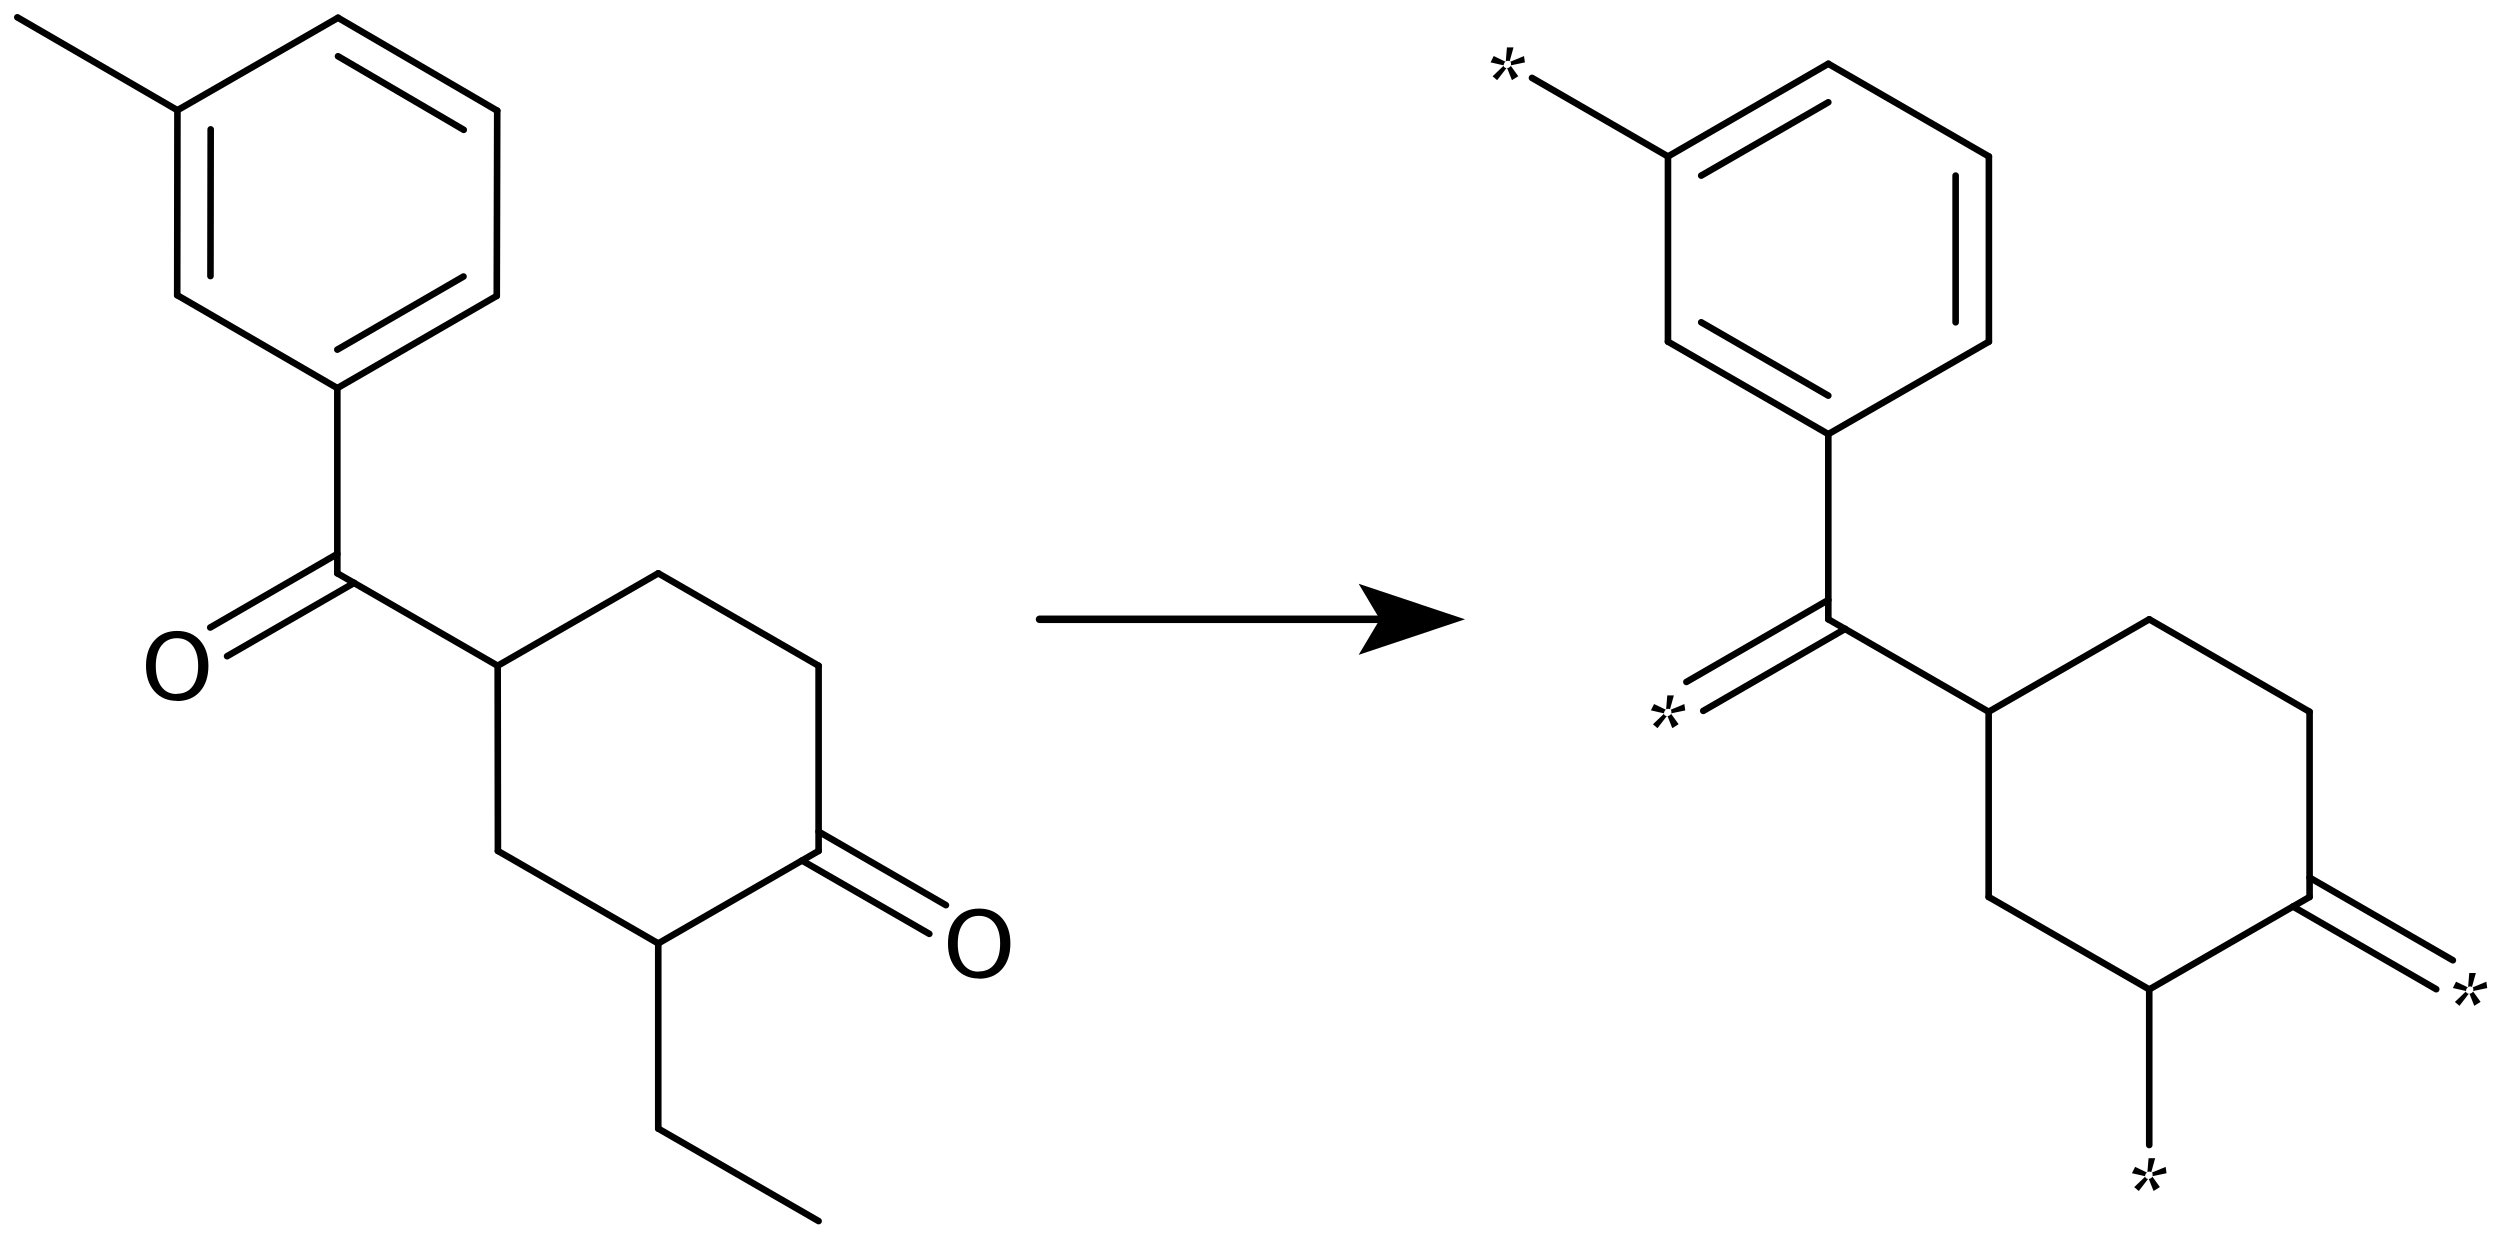<?xml version='1.0' encoding='UTF-8'?>
<!DOCTYPE svg PUBLIC "-//W3C//DTD SVG 1.1//EN" "http://www.w3.org/Graphics/SVG/1.1/DTD/svg11.dtd">
<svg version='1.2' xmlns='http://www.w3.org/2000/svg' xmlns:xlink='http://www.w3.org/1999/xlink' width='109.76mm' height='54.37mm' viewBox='0 0 109.76 54.37'>
  <desc>Generated by the Chemistry Development Kit (http://github.com/cdk)</desc>
  <g stroke-linecap='round' stroke-linejoin='round' stroke='#000000' stroke-width='.29' fill='#000000'>
    <rect x='.0' y='.0' width='110.0' height='55.0' fill='#FFFFFF' stroke='none'/>
    <g id='mol1' class='reactant mol'>
      <line id='mol1bnd1' class='bond' x1='35.94' y1='53.61' x2='28.9' y2='49.55'/>
      <line id='mol1bnd2' class='bond' x1='28.9' y1='49.55' x2='28.9' y2='41.42'/>
      <line id='mol1bnd3' class='bond' x1='28.9' y1='41.42' x2='21.86' y2='37.36'/>
      <line id='mol1bnd4' class='bond' x1='21.86' y1='37.36' x2='21.85' y2='29.23'/>
      <line id='mol1bnd5' class='bond' x1='21.85' y1='29.23' x2='28.9' y2='25.17'/>
      <line id='mol1bnd6' class='bond' x1='28.9' y1='25.17' x2='35.94' y2='29.23'/>
      <line id='mol1bnd7' class='bond' x1='35.94' y1='29.23' x2='35.94' y2='37.36'/>
      <line id='mol1bnd8' class='bond' x1='28.9' y1='41.42' x2='35.94' y2='37.36'/>
      <g id='mol1bnd9' class='bond'>
        <line x1='35.94' y1='36.51' x2='41.53' y2='39.74'/>
        <line x1='35.21' y1='37.78' x2='40.8' y2='41.0'/>
      </g>
      <line id='mol1bnd10' class='bond' x1='21.85' y1='29.23' x2='14.81' y2='25.17'/>
      <g id='mol1bnd11' class='bond'>
        <line x1='15.55' y1='25.59' x2='9.97' y2='28.81'/>
        <line x1='14.81' y1='24.32' x2='9.23' y2='27.55'/>
      </g>
      <line id='mol1bnd12' class='bond' x1='14.81' y1='25.17' x2='14.81' y2='17.04'/>
      <g id='mol1bnd13' class='bond'>
        <line x1='14.81' y1='17.04' x2='21.81' y2='12.99'/>
        <line x1='14.81' y1='15.35' x2='20.35' y2='12.14'/>
      </g>
      <line id='mol1bnd14' class='bond' x1='21.81' y1='12.99' x2='21.83' y2='4.86'/>
      <g id='mol1bnd15' class='bond'>
        <line x1='21.83' y1='4.86' x2='14.84' y2='.78'/>
        <line x1='20.36' y1='5.7' x2='14.84' y2='2.47'/>
      </g>
      <line id='mol1bnd16' class='bond' x1='14.84' y1='.78' x2='7.79' y2='4.84'/>
      <line id='mol1bnd17' class='bond' x1='7.79' y1='4.84' x2='.76' y2='.76'/>
      <g id='mol1bnd18' class='bond'>
        <line x1='7.79' y1='4.84' x2='7.78' y2='12.96'/>
        <line x1='9.25' y1='5.68' x2='9.24' y2='12.12'/>
      </g>
      <line id='mol1bnd19' class='bond' x1='14.81' y1='17.04' x2='7.78' y2='12.96'/>
      <path id='mol1atm9' class='atom' d='M42.97 42.96q-.61 .0 -.98 -.42q-.37 -.42 -.37 -1.12q.0 -.7 .37 -1.11q.37 -.42 1.0 -.42q.62 .0 1.0 .42q.37 .42 .37 1.11q.0 .71 -.37 1.13q-.37 .42 -1.01 .42zM42.97 42.65q.45 .0 .69 -.32q.25 -.32 .25 -.91q.0 -.57 -.25 -.89q-.25 -.32 -.68 -.32q-.43 .0 -.68 .32q-.25 .32 -.25 .9q.0 .57 .24 .9q.24 .33 .67 .33z' stroke='none'/>
      <path id='mol1atm11' class='atom' d='M7.76 30.77q-.61 .0 -.98 -.42q-.37 -.42 -.37 -1.12q.0 -.7 .37 -1.11q.37 -.42 1.0 -.42q.62 .0 1.0 .42q.37 .42 .37 1.11q.0 .71 -.37 1.13q-.37 .42 -1.01 .42zM7.76 30.46q.45 .0 .69 -.32q.25 -.32 .25 -.91q.0 -.57 -.25 -.89q-.25 -.32 -.68 -.32q-.43 .0 -.68 .32q-.25 .32 -.25 .9q.0 .57 .24 .9q.24 .33 .67 .33z' stroke='none'/>
    </g>
    <line x1='45.64' y1='27.19' x2='61.98' y2='27.19' stroke-width='.33'/>
    <path d='M64.32 27.19l-4.67 -1.56l.93 1.56l-.93 1.56z' stroke='none'/>
    <g id='mol2' class='product mol'>
      <line id='mol2bnd1' class='bond' x1='67.26' y1='3.42' x2='73.23' y2='6.87'/>
      <g id='mol2bnd2' class='bond'>
        <line x1='80.27' y1='2.8' x2='73.23' y2='6.87'/>
        <line x1='80.27' y1='4.49' x2='74.69' y2='7.71'/>
      </g>
      <line id='mol2bnd3' class='bond' x1='80.27' y1='2.8' x2='87.32' y2='6.87'/>
      <g id='mol2bnd4' class='bond'>
        <line x1='87.32' y1='15.0' x2='87.32' y2='6.87'/>
        <line x1='85.86' y1='14.15' x2='85.86' y2='7.71'/>
      </g>
      <line id='mol2bnd5' class='bond' x1='87.32' y1='15.0' x2='80.27' y2='19.06'/>
      <g id='mol2bnd6' class='bond'>
        <line x1='73.23' y1='15.0' x2='80.27' y2='19.06'/>
        <line x1='74.69' y1='14.15' x2='80.27' y2='17.37'/>
      </g>
      <line id='mol2bnd7' class='bond' x1='73.23' y1='6.87' x2='73.23' y2='15.0'/>
      <line id='mol2bnd8' class='bond' x1='80.27' y1='19.06' x2='80.27' y2='27.19'/>
      <g id='mol2bnd9' class='bond'>
        <line x1='81.01' y1='27.61' x2='74.78' y2='31.21'/>
        <line x1='80.27' y1='26.34' x2='74.04' y2='29.94'/>
      </g>
      <line id='mol2bnd10' class='bond' x1='80.27' y1='27.19' x2='87.31' y2='31.25'/>
      <line id='mol2bnd11' class='bond' x1='87.31' y1='31.25' x2='94.36' y2='27.19'/>
      <line id='mol2bnd12' class='bond' x1='94.36' y1='27.19' x2='101.4' y2='31.25'/>
      <line id='mol2bnd13' class='bond' x1='101.4' y1='31.25' x2='101.4' y2='39.38'/>
      <g id='mol2bnd14' class='bond'>
        <line x1='101.4' y1='38.53' x2='107.69' y2='42.16'/>
        <line x1='100.67' y1='39.8' x2='106.96' y2='43.43'/>
      </g>
      <line id='mol2bnd15' class='bond' x1='101.4' y1='39.38' x2='94.36' y2='43.44'/>
      <line id='mol2bnd16' class='bond' x1='94.36' y1='43.44' x2='87.31' y2='39.38'/>
      <line id='mol2bnd17' class='bond' x1='87.31' y1='31.25' x2='87.31' y2='39.38'/>
      <line id='mol2bnd18' class='bond' x1='94.36' y1='43.44' x2='94.36' y2='50.27'/>
      <path id='mol2atm1' class='atom' d='M66.91 2.46l.04 .28l-.62 .13q.01 -.02 .01 -.03q.01 -.08 -.03 -.13l.6 -.25zM66.65 3.35l-.27 .17l-.21 -.53q.1 -.01 .16 -.1l.33 .46zM65.73 3.52l-.2 -.17l.48 -.46q.03 .09 .13 .1l-.41 .53zM65.44 2.74l.14 -.28l.52 .25q-.07 .05 -.08 .13q.0 .01 .0 .03l-.57 -.13zM66.16 2.08h.29l-.17 .61q-.03 -.02 -.08 -.02q-.05 .0 -.09 .02l.05 -.61z' stroke='none'/>
      <path id='mol2atm9' class='atom' d='M73.95 30.91l.04 .28l-.62 .13q.01 -.02 .01 -.03q.01 -.08 -.03 -.13l.6 -.25zM73.69 31.8l-.27 .17l-.21 -.53q.1 -.01 .16 -.1l.33 .46zM72.77 31.97l-.2 -.17l.48 -.46q.03 .09 .13 .1l-.41 .53zM72.48 31.19l.14 -.28l.52 .25q-.07 .05 -.08 .13q.0 .01 .0 .03l-.57 -.13zM73.2 30.53h.29l-.17 .61q-.03 -.02 -.08 -.02q-.05 .0 -.09 .02l.05 -.61z' stroke='none'/>
      <path id='mol2atm14' class='atom' d='M109.16 43.1l.04 .28l-.62 .13q.01 -.02 .01 -.03q.01 -.08 -.03 -.13l.6 -.25zM108.9 43.99l-.27 .17l-.21 -.53q.1 -.01 .16 -.1l.33 .46zM107.98 44.16l-.2 -.17l.48 -.46q.03 .09 .13 .1l-.41 .53zM107.69 43.38l.14 -.28l.52 .25q-.07 .05 -.08 .13q.0 .01 .0 .03l-.57 -.13zM108.41 42.72h.29l-.17 .61q-.03 -.02 -.08 -.02q-.05 .0 -.09 .02l.05 -.61z' stroke='none'/>
      <path id='mol2atm17' class='atom' d='M95.08 51.23l.04 .28l-.62 .13q.01 -.02 .01 -.03q.01 -.08 -.03 -.13l.6 -.25zM94.82 52.12l-.27 .17l-.21 -.53q.1 -.01 .16 -.1l.33 .46zM93.9 52.29l-.2 -.17l.48 -.46q.03 .09 .13 .1l-.41 .53zM93.6 51.51l.14 -.28l.52 .25q-.07 .05 -.08 .13q.0 .01 .0 .03l-.57 -.13zM94.33 50.85h.29l-.17 .61q-.03 -.02 -.08 -.02q-.05 .0 -.09 .02l.05 -.61z' stroke='none'/>
    </g>
  </g>
</svg>
